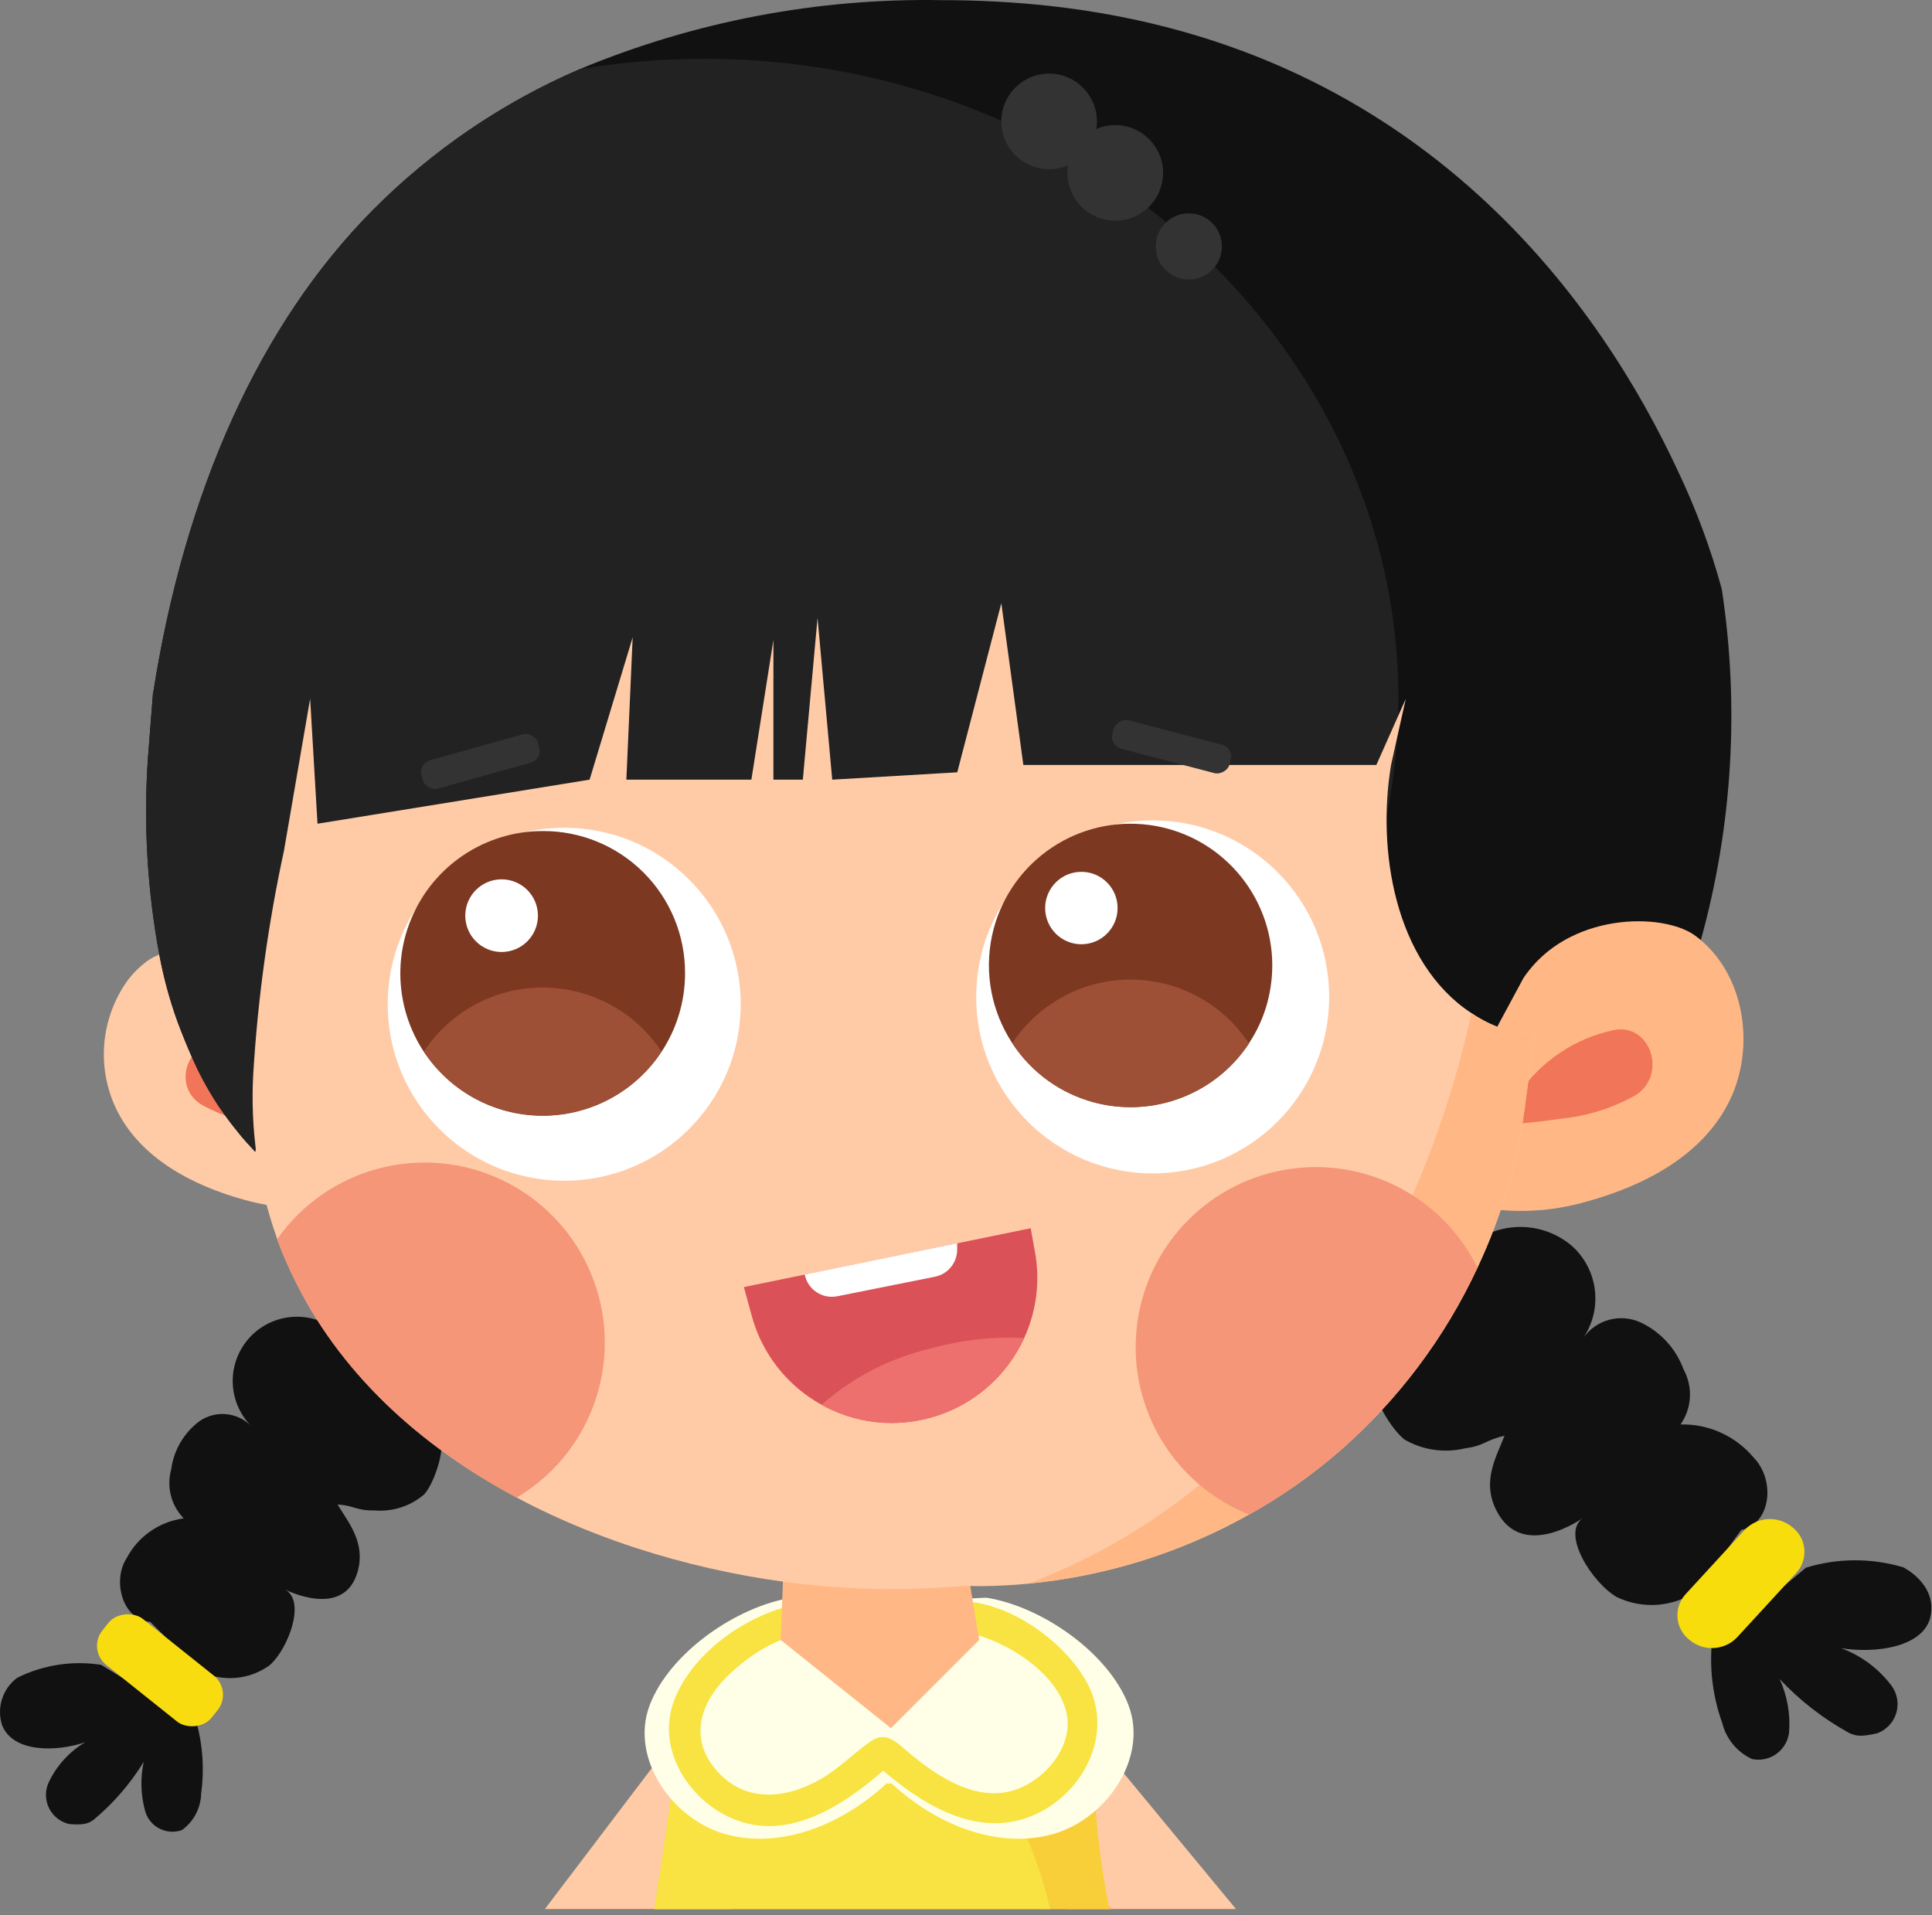 <?xml version="1.0" encoding="UTF-8"?>
<svg width="114px" height="113px" viewBox="0 0 114 113" version="1.1" xmlns="http://www.w3.org/2000/svg" xmlns:xlink="http://www.w3.org/1999/xlink">
    <rect x="0" y="0" width="114" height="113" fill="#808080" stroke="none"/>
    <title>女孩中</title>
    <g id="人教一年级上" stroke="none" stroke-width="1" fill="none" fill-rule="evenodd">
        <g id="第1课练一练第5题" transform="translate(-303, -283)" fill-rule="nonzero">
            <g id="女孩中" transform="translate(303, 283)">
                <g id="组_1694" transform="translate(0, 77.696)">
                    <path d="M8.865,18.007 C7.252,17.907 6.594,15.593 7.477,14.238 C8.152,12.959 9.405,12.087 10.839,11.898 C10.092,11.13 9.813,10.021 10.105,8.99 C10.258,7.859 10.861,6.837 11.779,6.157 C12.741,5.495 14.041,5.63 14.847,6.475 C13.495,5.129 13.355,2.987 14.52,1.476 C15.685,-0.035 17.792,-0.444 19.438,0.52 L25.565,6.748 C26.633,6.797 25.748,9.687 25.032,10.481 C24.211,11.185 23.14,11.526 22.063,11.427 C21.034,11.45 20.942,11.147 19.916,11.078 C20.57,12.156 21.564,13.315 21.116,14.992 C20.332,17.926 16.783,16.08 16.783,16.08 C18.098,16.717 17.009,19.61 15.906,20.567 C14.696,21.444 13.098,21.569 11.767,20.892 L8.865,18.007 Z" id="路径_3159" fill="#111111"></path>
                    <path d="M5.967,20.54 C4.277,20.275 2.546,20.542 1.015,21.303 C0.157,21.943 -0.204,23.055 0.115,24.077 C0.74,25.734 3.323,25.686 5.027,25.107 C4.073,25.673 3.315,26.516 2.853,27.523 C2.669,27.954 2.665,28.439 2.839,28.873 C3.014,29.307 3.354,29.653 3.784,29.836 C3.885,29.879 3.99,29.913 4.097,29.936 C4.981,29.998 5.197,29.906 5.513,29.691 C6.684,28.718 7.687,27.56 8.482,26.261 C8.273,27.224 8.302,28.224 8.566,29.173 C8.82,30.062 9.745,30.576 10.634,30.322 L10.734,30.291 C11.43,29.788 11.851,28.987 11.871,28.127 C12.06,26.739 11.97,25.327 11.607,23.973 L5.967,20.54 Z" id="路径_3160" fill="#111111"></path>
                    <rect id="矩形_263" fill="#F9DC0F" transform="translate(9.443, 20.861) rotate(-51.376) translate(-9.443, -20.861) " x="7.707" y="16.738" width="3.471" height="8.245" rx="1.446"></rect>
                </g>
                <g id="组_1695" transform="translate(81.043, 72.397)">
                    <path d="M21.699,17.884 C23.49,17.497 23.715,14.902 22.421,13.596 C21.357,12.329 19.774,11.615 18.121,11.655 C18.791,10.692 18.859,9.434 18.298,8.405 C17.853,7.192 16.951,6.201 15.785,5.645 C14.596,5.086 13.178,5.449 12.406,6.511 C13.555,4.769 13.237,2.446 11.661,1.079 C10.013,-0.287 7.649,-0.364 5.917,0.894 L0.417,8.634 C-0.773,8.87 0.866,11.824 1.848,12.556 C2.923,13.171 4.192,13.353 5.397,13.065 C6.558,12.915 6.597,12.573 7.733,12.323 C7.238,13.595 6.378,15.009 7.256,16.735 C8.791,19.756 12.37,17.165 12.37,17.165 C11.034,18.074 12.902,20.998 14.356,21.838 C15.881,22.575 17.684,22.438 19.082,21.481 L21.699,17.884 Z" id="路径_3161" fill="#111111"></path>
                    <path d="M25.517,20.107 C27.385,19.532 29.381,19.524 31.255,20.082 C31.255,20.082 33.216,21.037 32.886,22.909 C32.553,24.797 29.638,25.187 27.593,24.856 C28.781,25.293 29.818,26.066 30.576,27.081 C30.914,27.547 31.014,28.145 30.844,28.696 C30.675,29.246 30.257,29.685 29.715,29.881 C28.734,30.1 28.471,30.038 28.069,29.86 C26.544,29.02 25.161,27.947 23.969,26.68 C24.416,27.664 24.607,28.746 24.524,29.824 C24.407,30.823 23.502,31.54 22.503,31.424 C22.448,31.417 22.393,31.408 22.339,31.397 C21.458,30.992 20.81,30.207 20.579,29.266 C20.059,27.822 19.844,26.286 19.95,24.755 L25.517,20.107 Z" id="路径_3162" fill="#111111"></path>
                    <path d="M21.436,24.238 L24.965,20.398 C25.289,20.033 25.456,19.554 25.427,19.066 C25.399,18.578 25.177,18.122 24.812,17.798 C24.785,17.774 24.757,17.75 24.728,17.728 L24.728,17.728 C23.906,17.029 22.684,17.082 21.928,17.851 L18.4,21.69 C18.075,22.055 17.909,22.534 17.937,23.021 C17.966,23.509 18.187,23.965 18.553,24.29 C18.581,24.314 18.608,24.337 18.637,24.36 L18.637,24.36 C19.458,25.058 20.678,25.005 21.436,24.238 L21.436,24.238 Z" id="路径_3163" fill="#F8DD0D"></path>
                </g>
                <g id="组_1696" transform="translate(32.152, 97.475)" fill="#FFCBA6">
                    <polygon id="路径_3164" points="18.358 8.263 10.958 15.17 0 15.17 7.941 4.702 8.232 4.319 11.509 0 15.82 5.2"></polygon>
                </g>
                <g id="组_1699" transform="translate(54.846, 98.517)">
                    <g id="组_1697" fill="#FFCBA6">
                        <polygon id="路径_3165" points="6.407 0 18.085 14.128 6.585 14.128 5.68434189e-14 8.469 2.611 5.015"></polygon>
                    </g>
                    <g id="组_1698" transform="translate(8.054, 12.46)" fill="#FFB885">
                        <polygon id="路径_3166" points="2.512 1.439 2.757 1.669 5.68434189e-14 1.669 1 0"></polygon>
                    </g>
                </g>
                <g id="组_1702" transform="translate(38.036, 94.274)">
                    <path d="M27.414,18.372 L0.574,18.372 C0.835,16.733 1.057,15.278 1.24,14.007 C1.309,13.524 1.378,13.065 1.44,12.636 C1.44,12.605 1.447,12.582 1.447,12.559 C1.516,12.108 1.57,11.687 1.623,11.296 C1.676,10.905 1.723,10.546 1.769,10.216 C1.792,10.048 1.815,9.887 1.83,9.742 C1.845,9.597 1.868,9.451 1.891,9.313 C1.914,9.175 1.922,9.052 1.937,8.93 C1.96,8.73 1.983,8.555 1.999,8.401 C2.021,8.201 2.044,8.034 2.06,7.901 L2.106,7.487 C2.106,7.487 2.19,7.495 2.351,7.518 C2.358,7.518 2.374,7.518 2.381,7.526 C2.45,7.533 2.535,7.541 2.634,7.556 C2.733,7.571 2.841,7.579 2.963,7.594 C3.085,7.609 3.224,7.625 3.369,7.648 C3.514,7.671 3.669,7.686 3.836,7.702 C4.258,7.755 4.736,7.816 5.284,7.878 C5.544,7.908 5.827,7.939 6.118,7.978 L6.31,8.001 C6.547,8.032 6.8,8.055 7.06,8.086 C7.435,8.13 7.836,8.176 8.26,8.223 L8.681,8.269 C9.087,8.308 9.508,8.354 9.944,8.399 C11.575,8.576 13.352,8.752 15.144,8.913 L15.917,8.981 C17.096,9.089 18.276,9.181 19.424,9.257 L19.746,9.28 C22.258,9.449 24.608,9.548 26.454,9.51 C26.519,12.408 26.829,15.295 27.38,18.14 C27.395,18.217 27.407,18.294 27.414,18.372 Z" id="路径_3167" fill="#F8CF39"></path>
                    <path d="M23.93,18.372 L0.574,18.372 C0.835,16.733 1.057,15.278 1.24,14.007 C1.309,13.524 1.378,13.065 1.44,12.636 C1.44,12.605 1.447,12.582 1.447,12.559 C1.516,12.108 1.57,11.687 1.623,11.296 C1.676,10.905 1.723,10.546 1.769,10.216 C1.792,10.048 1.815,9.887 1.83,9.742 C1.845,9.597 1.868,9.451 1.891,9.313 C1.914,9.175 1.922,9.052 1.937,8.93 C1.96,8.73 1.983,8.555 1.999,8.401 C2.021,8.201 2.044,8.034 2.06,7.901 L2.106,7.487 C2.106,7.487 2.19,7.495 2.351,7.518 C2.358,7.518 2.374,7.518 2.381,7.526 C2.45,7.533 2.535,7.541 2.634,7.556 C2.733,7.571 2.841,7.579 2.963,7.594 C3.085,7.609 3.224,7.625 3.369,7.648 C3.514,7.671 3.669,7.686 3.836,7.702 C4.258,7.755 4.736,7.816 5.284,7.878 C5.544,7.908 5.827,7.947 6.118,7.978 L6.31,8.001 C6.547,8.032 6.8,8.055 7.06,8.086 C7.435,8.13 7.836,8.176 8.26,8.223 L8.681,8.269 C9.087,8.308 9.508,8.354 9.944,8.399 C11.575,8.576 13.352,8.752 15.144,8.913 L15.917,8.981 C17.096,9.089 18.276,9.181 19.424,9.257 L19.746,9.28 C21.749,11.992 23.173,15.087 23.93,18.372 Z" id="路径_3168" fill="#F8E343"></path>
                    <path d="M13.886,0.3 L8.686,5.68434189e-14 C5.419,0.513 1.472,3.254 0.298,6.346 C-0.902,9.516 1.698,13.225 4.998,14.013 C8.298,14.801 11.791,13.269 14.276,10.961 L14.576,10.961 C17.061,13.269 20.555,14.8 23.854,14.013 C27.153,13.226 29.754,9.513 28.554,6.346 C27.38,3.254 23.433,0.513 20.165,5.68434189e-14 L13.886,0.3 Z" id="路径_3169" fill="#FFFFE8"></path>
                    <g id="组_1701" transform="translate(1.434, 0.206)" fill="#F8E343">
                        <path d="M12.288,0.296 C10.706,0.07 9.102,0.034 7.512,0.188 C4.588,0.788 1.342,3.045 0.285,5.92 C-0.785,8.834 1.312,11.97 4.07,12.953 C7.454,14.159 10.78,11.696 13.156,9.553 L12.519,9.816 L12.766,9.816 L12.13,9.552 C14.756,11.913 18.346,14.292 21.907,12.444 C24.601,11.044 26.184,7.744 24.729,4.921 C23.464,2.466 20.187,0.096 17.356,0.007 C15.686,-0.046 13.956,0.207 12.288,0.3 C11.136,0.366 11.128,2.167 12.288,2.1 C14.343,1.981 16.71,1.443 18.688,2.158 C20.564,2.838 22.868,4.4 23.424,6.441 C23.98,8.482 22.224,10.566 20.36,11.154 C17.966,11.911 15.515,10.125 13.81,8.639 C13.19,8.098 12.632,7.758 11.887,8.282 C10.887,8.982 10.062,9.853 8.993,10.474 C6.962,11.656 4.581,11.938 2.866,10.051 C1.183,8.198 1.79,6.072 3.426,4.451 C4.686,3.205 6.705,1.839 8.555,1.925 L12.292,2.098 C13.446,2.149 13.443,0.349 12.288,0.296 Z" id="路径_3170"></path>
                    </g>
                </g>
                <path d="M57.78,96.767 L52.573,101.974 L46.064,96.767 L46.298,90.731 C49.784,91.2 53.312,91.28 56.817,90.97 L57.78,96.767 Z" id="路径_3171" fill="#FFB885"></path>
                <g id="组_1703" transform="translate(6.128, 55.949)">
                    <path d="M13.032,5.544 L13.032,15.29 C12.636,15.341 12.237,15.363 11.838,15.355 C11.082,15.347 10.329,15.277 9.586,15.147 C9.186,15.073 8.771,14.982 8.332,14.86 C5.221,14.01 2.123,12.378 0.725,9.475 C-0.432,7.042 -0.191,4.175 1.355,1.968 C1.691,1.508 2.096,1.101 2.555,0.762 C2.774,0.605 3.013,0.477 3.266,0.38 C5.318,-0.287 7.555,-0.07 9.441,0.98 C9.668,1.101 9.886,1.24 10.092,1.396 C10.713,1.833 11.248,2.382 11.667,3.015 L13.032,5.544 Z" id="路径_3172" fill="#FFCBA6"></path>
                    <path d="M11.94,9.173 C10.758,7.414 8.936,6.187 6.862,5.755 C4.949,5.377 4.02,8.1 5.7,9.197 C6.923,9.891 8.279,10.32 9.679,10.455 C17.187,11.555 11.94,9.173 11.94,9.173 Z" id="路径_3173" fill="#F17558"></path>
                </g>
                <g id="组_1704" transform="translate(8.621, 0)" fill="#111111">
                    <path d="M91.737,55.479 C91.563,56.056 91.373,56.602 91.169,57.119 L82.056,60.972 C82.023,60.978 81.989,60.983 81.956,60.985 C81.201,61.027 80.447,60.89 79.756,60.585 C79.461,60.47 79.173,60.34 78.892,60.195 C78.762,60.125 78.636,60.052 78.51,59.978 C75.334,58.015 73.129,54.807 72.435,51.138 C72.039,49.119 72.248,47.029 73.035,45.128 L60.255,45.879 L43.521,46.867 L8.372,50.339 L7.604,57.339 L7.01,62.763 L6.623,66.313 L6.511,67.313 L6.463,67.752 L6.441,67.964 C6.085,67.587 5.751,67.218 5.447,66.84 C5.165,66.498 4.909,66.163 4.666,65.825 C4.506,65.604 4.354,65.382 4.206,65.161 C3.626,64.271 3.121,63.334 2.696,62.361 C2.423,61.745 2.149,61.073 1.863,60.313 C1.393,59.014 1.03,57.679 0.778,56.321 C0.078,52.551 -0.151,48.708 0.097,44.882 C0.197,43.524 0.31,42.17 0.414,40.816 L0.414,40.908 C2.284,28.948 6.719,19.102 13.388,12.385 C16.888,8.864 21.029,6.045 25.588,4.079 C32.357,1.261 39.637,-0.125 46.968,0.009 C49.099,0.007 51.228,0.122 53.347,0.352 C75.656,2.825 86.047,18.486 90.34,27.694 C91.43,29.964 92.312,32.329 92.974,34.759 C94.028,41.675 93.607,48.737 91.737,55.479 L91.737,55.479 Z" id="路径_3175"></path>
                </g>
                <path d="M82.515,41.228 C82.515,41.545 82.51,41.862 82.502,42.178 C82.484,42.855 82.445,43.528 82.384,44.192 C82.382,44.275 82.375,44.357 82.363,44.439 C82.337,44.726 82.311,45.016 82.272,45.294 C82.159,46.27 81.998,47.234 81.803,48.184 C81.777,48.327 81.747,48.466 81.716,48.601 C81.53,49.46 81.308,50.307 81.052,51.143 C80.656,49.124 80.865,47.034 81.652,45.133 L68.872,45.884 L52.142,46.867 L16.993,50.339 L16.225,57.339 L15.631,62.763 L15.244,66.313 L15.132,67.313 L15.084,67.752 L15.062,67.964 C14.706,67.587 14.372,67.218 14.068,66.84 C13.786,66.498 13.53,66.163 13.287,65.825 C13.127,65.604 12.975,65.382 12.827,65.161 C12.247,64.271 11.742,63.334 11.317,62.361 C11.044,61.745 10.77,61.073 10.484,60.313 C10.014,59.014 9.651,57.679 9.399,56.321 C8.698,52.551 8.469,48.708 8.718,44.882 C8.818,43.524 8.931,42.17 9.035,40.816 L9.035,40.908 C10.905,28.948 15.34,19.102 22.009,12.385 C25.509,8.864 29.65,6.045 34.209,4.079 C36.651,3.67 39.123,3.466 41.599,3.468 C64.194,3.476 82.515,20.616 82.515,41.228 Z" id="路径_3176" fill="#222222"></path>
                <circle id="椭圆_445" fill="#333333" cx="65.808" cy="10.202" r="2.821"></circle>
                <circle id="椭圆_446" fill="#333333" cx="61.903" cy="7.164" r="2.821"></circle>
                <circle id="椭圆_447" fill="#333333" cx="70.148" cy="14.541" r="1.953"></circle>
                <g id="组_1705" transform="translate(87.601, 54.36)">
                    <path d="M6.005,16.544 C9.465,15.598 12.914,13.784 14.471,10.553 C16.028,7.322 15.313,2.987 12.431,0.853 C10.531,-0.547 4.894,-0.547 2.291,3.353 L0.772,6.173 L0.772,17.022 C2.531,17.198 4.307,17.036 6.005,16.544 Z" id="路径_3177" fill="#FFB885"></path>
                    <path d="M1.987,10.219 C3.302,8.262 5.331,6.898 7.639,6.419 C9.769,5.997 10.803,9.029 8.933,10.25 C7.571,11.023 6.062,11.5 4.503,11.65 C-3.859,12.869 1.987,10.219 1.987,10.219 Z" id="路径_3178" fill="#F17558"></path>
                </g>
                <g id="组_1706" transform="translate(14.905, 35.591)" fill="#FFCBA6">
                    <path d="M72.604,24.613 C72.366,24.484 72.134,24.344 71.91,24.192 C67.349,21.154 66.347,14.511 67.176,9.546 L68.044,5.646 L66.308,9.546 L45.479,9.546 L44.179,0 L41.579,9.98 L34.202,10.414 L33.335,0.868 L32.467,10.414 L30.731,10.414 L30.731,2.17 L29.431,10.414 L22.054,10.414 L22.427,2.014 L19.885,10.414 L3.829,13.014 L3.395,5.637 L1.85,14.611 C0.914,18.934 0.31,23.322 0.041,27.737 C-0.149,31.044 0.326,34.355 1.437,37.476 L1.562,37.814 C1.649,38.057 1.749,38.3 1.853,38.539 C1.957,38.778 2.053,38.999 2.153,39.224 C2.209,39.363 2.274,39.502 2.344,39.637 C5.073,45.382 9.881,49.737 15.592,52.776 C16.258,53.136 16.94,53.476 17.636,53.796 C19.258,54.545 20.923,55.197 22.622,55.749 C25.481,56.679 28.419,57.348 31.4,57.749 C34.886,58.219 38.414,58.299 41.919,57.988 C42.279,57.997 42.635,58.001 42.995,58.001 C43.928,57.992 44.857,57.945 45.785,57.854 C50.358,57.415 54.79,56.026 58.796,53.776 C60.712,52.709 62.513,51.445 64.168,50.005 C67.592,47.012 70.354,43.336 72.274,39.213 L72.274,39.213 C73.781,36.012 74.754,32.587 75.155,29.072 L75.676,25.396 C74.6,25.415 73.539,25.144 72.604,24.613 L72.604,24.613 Z" id="路径_3179"></path>
                </g>
                <path d="M90.577,60.985 L90.056,64.661 C89.655,68.176 88.682,71.601 87.175,74.802 L87.175,74.802 C85.255,78.925 82.494,82.601 79.069,85.594 C77.414,87.034 75.613,88.299 73.697,89.367 C69.689,91.616 65.257,93.004 60.683,93.442 C79.807,86.151 85.47,66.142 86.815,59.777 C87.039,59.929 87.271,60.069 87.509,60.198 C88.443,60.73 89.502,61.002 90.577,60.985 Z" id="路径_3180" fill="#FFB885"></path>
                <g id="组_1711" transform="translate(16.352, 42.319)">
                    <circle id="椭圆_448" fill="#FFFFFF" cx="16.94" cy="16.938" r="10.414"></circle>
                    <circle id="椭圆_449" fill="#FFFFFF" cx="51.663" cy="16.504" r="10.414"></circle>
                    <g id="组_1708" transform="translate(7.27, 6.718)">
                        <path d="M16.8,8.39 C16.804,11.789 14.759,14.856 11.619,16.159 C8.48,17.461 4.864,16.743 2.461,14.34 C0.057,11.936 -0.661,8.321 0.642,5.181 C1.944,2.041 5.011,-0.004 8.41,0 C10.638,-0.008 12.777,0.873 14.352,2.448 C15.928,4.023 16.809,6.162 16.8,8.39 L16.8,8.39 Z" id="路径_3803" fill="#7C3821"></path>
                        <circle id="椭圆_451" fill="#FFFFFF" cx="5.976" cy="4.993" r="2.144"></circle>
                        <path d="M15.41,13.01 L15.41,13.02 C13.854,15.374 11.219,16.789 8.398,16.787 C5.576,16.785 2.943,15.366 1.39,13.01 C2.017,12.054 2.834,11.237 3.79,10.61 C7.663,8.07 12.861,9.143 15.41,13.01 Z" id="路径_3804" fill="#9E5036"></path>
                    </g>
                    <path d="M70.823,32.485 L70.823,32.485 C68.904,36.607 66.145,40.283 62.723,43.278 C61.067,44.716 59.266,45.979 57.35,47.048 C52.944,45.29 50.237,40.826 50.713,36.107 C51.19,31.387 54.736,27.555 59.404,26.713 C64.072,25.872 68.732,28.225 70.827,32.481 L70.823,32.485 Z" id="路径_3182" fill="#F59679"></path>
                    <path d="M18.976,39.648 C18.266,42.333 16.528,44.632 14.138,46.048 C8.427,43.006 3.619,38.654 0.89,32.909 C0.82,32.774 0.755,32.635 0.699,32.496 C0.577,32.24 0.469,31.984 0.356,31.724 C0.23,31.424 0.113,31.112 0,30.804 C2.961,26.583 8.524,25.095 13.197,27.274 C17.869,29.453 20.306,34.67 18.976,39.652 L18.976,39.648 Z" id="路径_3183" fill="#F59679"></path>
                    <g id="组_1709" transform="translate(42, 6.286)">
                        <path d="M16.72,8.352 C16.72,9.081 16.626,9.807 16.44,10.512 L16.44,10.522 C16.21,11.39 15.838,12.214 15.34,12.962 L15.34,12.972 C13.356,15.972 9.676,17.369 6.2,16.442 C1.747,15.237 -0.898,10.662 0.28,6.202 C1.364,2.149 5.283,-0.473 9.443,0.071 C13.602,0.615 16.715,4.157 16.72,8.352 L16.72,8.352 Z" id="路径_3805" fill="#7C3821"></path>
                        <path d="M15.34,12.962 L15.34,12.972 C13.356,15.972 9.676,17.369 6.2,16.442 C4.216,15.919 2.497,14.674 1.38,12.952 C2,12.002 2.811,11.192 3.76,10.572 C7.618,8.035 12.802,9.105 15.34,12.962 Z" id="路径_3806" fill="#9E5036"></path>
                        <circle id="椭圆_452" fill="#FFFFFF" cx="5.456" cy="4.975" r="2.137"></circle>
                    </g>
                    <rect id="矩形_264" fill="#333333" transform="translate(11.992, 2.612) rotate(-15.624) translate(-11.992, -2.612) " x="8.422" y="1.744" width="7.141" height="1.736" rx="0.723"></rect>
                    <rect id="矩形_265" fill="#333333" transform="translate(52.78, 1.743) rotate(-75.338) translate(-52.78, -1.743) " x="51.913" y="-1.826" width="1.735" height="7.138" rx="0.723"></rect>
                    <g id="组_1710" transform="translate(27.541, 30.154)">
                        <path d="M16.539,6.482 C15.41,8.938 13.191,10.721 10.549,11.294 C9.952,11.424 9.342,11.491 8.731,11.494 C7.522,11.494 6.327,11.237 5.225,10.739 C5.008,10.639 4.795,10.539 4.587,10.418 C2.559,9.3 1.071,7.407 0.465,5.172 L0,3.472 L16.924,-5.68434189e-14 L17.175,1.385 C17.492,3.109 17.27,4.889 16.539,6.482 L16.539,6.482 Z" id="路径_3186" fill="#DA5257"></path>
                        <path d="M3.591,2.731 L3.591,2.731 C3.765,3.614 4.621,4.188 5.504,4.015 L5.51,4.015 L11.275,2.862 C12.037,2.709 12.585,2.039 12.585,1.262 L12.585,0.885 L3.591,2.731 Z" id="路径_3187" fill="#FFFFFF"></path>
                        <path d="M16.539,6.482 C15.41,8.938 13.191,10.721 10.549,11.294 C9.952,11.424 9.342,11.491 8.731,11.494 C7.522,11.494 6.327,11.237 5.225,10.739 C5.008,10.639 4.795,10.539 4.587,10.418 C6.446,8.78 8.685,7.632 11.1,7.077 C12.87,6.589 14.706,6.388 16.539,6.482 Z" id="路径_3188" fill="#EE706E"></path>
                    </g>
                </g>
            </g>
        </g>
    </g>
</svg>